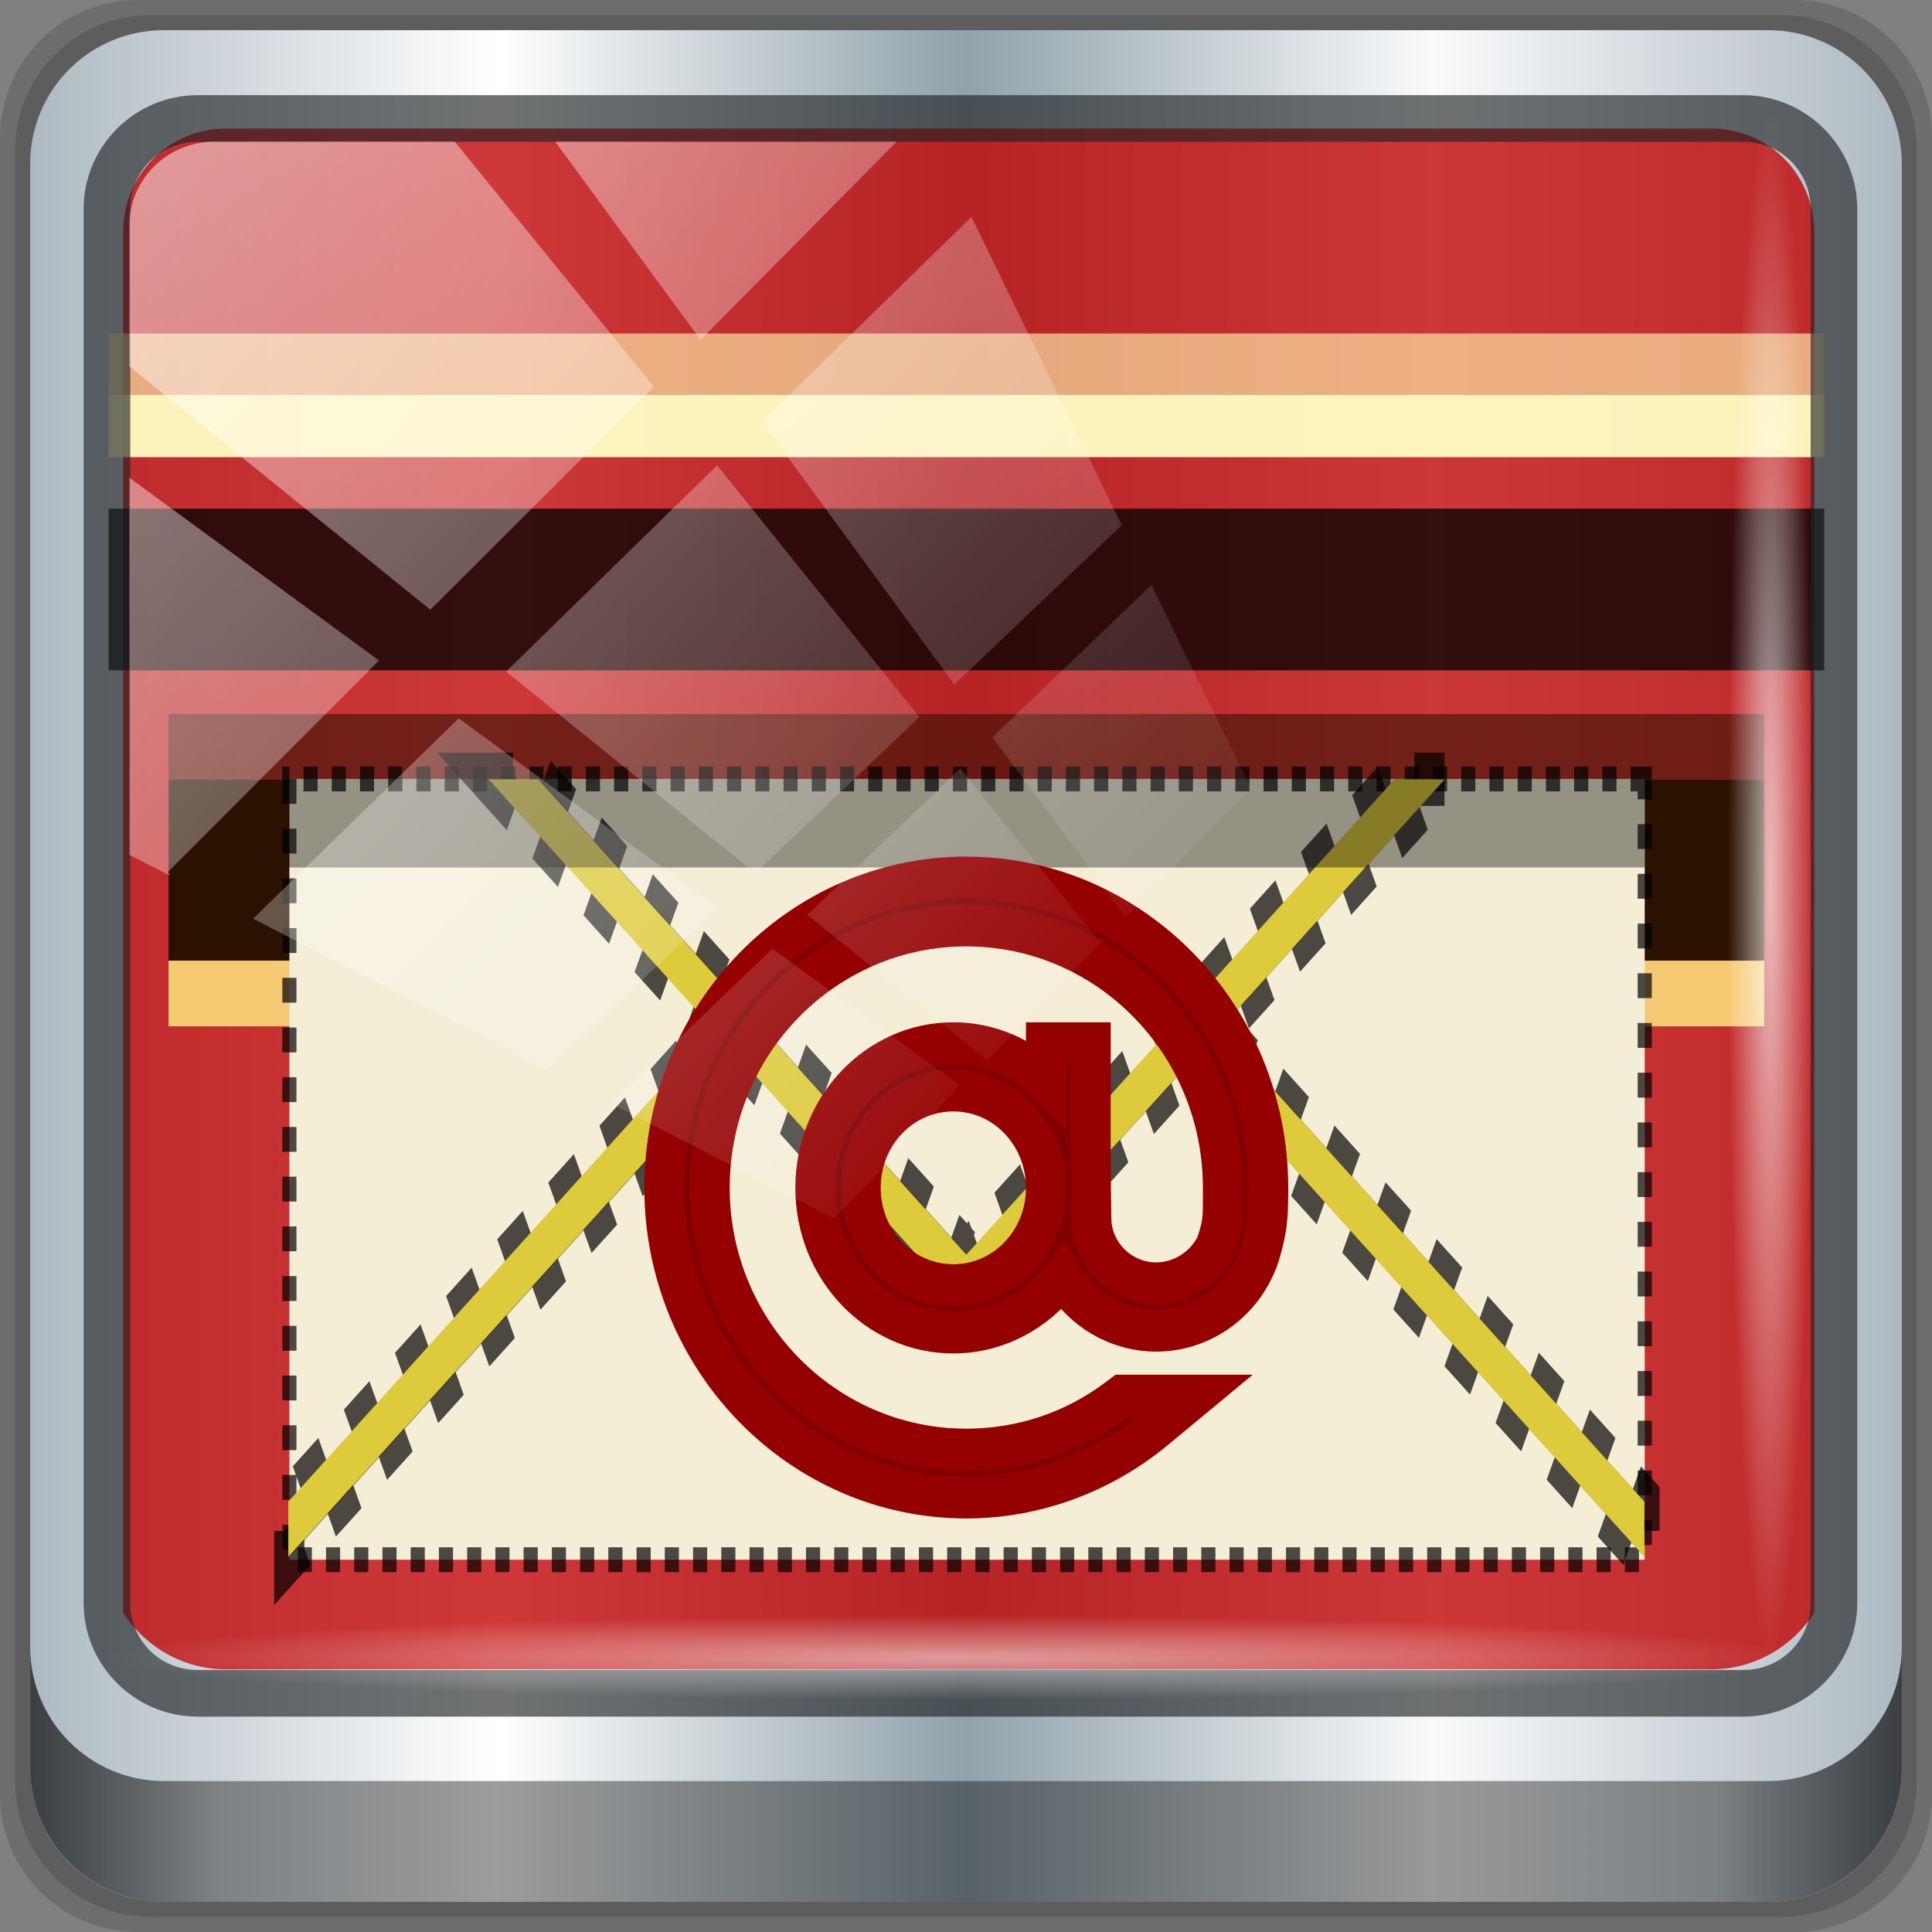<?xml version="1.0" encoding="UTF-8" standalone="no"?>
<!-- Created with Inkscape (http://www.inkscape.org/) -->

<svg
   xmlns:dc="http://purl.org/dc/elements/1.1/"
   xmlns:cc="http://creativecommons.org/ns#"
   xmlns:rdf="http://www.w3.org/1999/02/22-rdf-syntax-ns#"
   xmlns:svg="http://www.w3.org/2000/svg"
   xmlns="http://www.w3.org/2000/svg"
   xmlns:xlink="http://www.w3.org/1999/xlink"
   xmlns:sodipodi="http://sodipodi.sourceforge.net/DTD/sodipodi-0.dtd"
   xmlns:inkscape="http://www.inkscape.org/namespaces/inkscape"
   width="96"
   height="96"
   viewBox="0 0 96 96"
   version="1.1"
   id="svg1072"
   inkscape:version="0.92.1 r15371"
   sodipodi:docname="mail-send.svg">
  <rect x="0" y="0" width="96" height="96" fill="#808080" stroke="none"/>
  <defs
     id="defs1066">
    <linearGradient
       y2="47"
       x2="90"
       y1="47"
       x1="6"
       gradientTransform="matrix(1.107,0,0,1.107,-4.994,-3.621)"
       gradientUnits="userSpaceOnUse"
       id="linearGradient4071"
       xlink:href="#linearGradient6139-0"
       inkscape:collect="always" />
    <linearGradient
       id="linearGradient6139-0">
      <stop
         style="stop-color:#adb9c1;stop-opacity:1;"
         offset="0"
         id="stop6141-2" />
      <stop
         id="stop6151-0"
         offset="0.25"
         style="stop-color:#ffffff;stop-opacity:1;" />
      <stop
         id="stop6147-1"
         offset="0.5"
         style="stop-color:#90a2aa;stop-opacity:1;" />
      <stop
         style="stop-color:#f9fafb;stop-opacity:1;"
         offset="0.75"
         id="stop6149-4" />
      <stop
         style="stop-color:#adb9c1;stop-opacity:1;"
         offset="1"
         id="stop6143-4" />
    </linearGradient>
    <linearGradient
       gradientUnits="userSpaceOnUse"
       y2="88.172"
       x2="94.5"
       y1="88.172"
       x1="1.5"
       id="linearGradient4129"
       xlink:href="#linearGradient3832-0-6-1-1"
       inkscape:collect="always"
       gradientTransform="translate(0.149,0.415)" />
    <linearGradient
       id="linearGradient3832-0-6-1-1">
      <stop
         id="stop3834-6-3-7-1"
         offset="0"
         style="stop-color:#000000;stop-opacity:1;" />
      <stop
         style="stop-color:#000000;stop-opacity:0.588;"
         offset="0.1"
         id="stop3872-2-4" />
      <stop
         id="stop3844-6-2-7-6"
         offset="0.9"
         style="stop-color:#000000;stop-opacity:0.588;" />
      <stop
         id="stop3836-5-0-2-9"
         offset="1"
         style="stop-color:#000000;stop-opacity:1;" />
    </linearGradient>
    <radialGradient
       r="43.199"
       fy="44.893"
       fx="13.948"
       cy="44.893"
       cx="13.948"
       gradientTransform="matrix(0.975,0,0,0.049,34.048,80.582)"
       gradientUnits="userSpaceOnUse"
       id="radialGradient7462"
       xlink:href="#linearGradient3737"
       inkscape:collect="always" />
    <linearGradient
       id="linearGradient3737">
      <stop
         id="stop3739"
         style="stop-color:#ffffff;stop-opacity:1"
         offset="0" />
      <stop
         id="stop3741"
         style="stop-color:#ffffff;stop-opacity:0"
         offset="1" />
    </linearGradient>
    <radialGradient
       r="43.199"
       fy="44.893"
       fx="13.948"
       cy="44.893"
       cx="13.948"
       gradientTransform="matrix(0.888,0,0,0.049,31.96,-90.317)"
       gradientUnits="userSpaceOnUse"
       id="radialGradient7464"
       xlink:href="#linearGradient3737"
       inkscape:collect="always" />
    <linearGradient
       y2="14.514"
       x2="50.528"
       y1="-28.642"
       x1="2.771"
       gradientUnits="userSpaceOnUse"
       id="linearGradient4767"
       xlink:href="#linearGradient3737"
       inkscape:collect="always" />
    <clipPath
       clipPathUnits="userSpaceOnUse"
       id="clipPath4156-4-1">
      <path
         style="opacity:0.6;fill:#ffffff;fill-opacity:1;stroke:none"
         d="m 27.046,-55.695 -14.214,13.321 h 0.061 l 15.653,21.771 10.231,-10.546 C 38.562,-32.302 27.468,-54.819 27.046,-55.695 Z M 9.647,-39.383 -5.241,-25.321 15.988,-7.806 26.372,-18.383 Z m 31.491,12.951 -9.741,9.714 8.945,12.458 7.781,-7.555 z m -49.84,4.379 -13.754,12.982 26.283,13.846 0.061,-0.062 -0.123,-0.062 L 13.599,-5.401 -8.702,-22.053 Z m 38.015,7.401 -9.803,9.775 11.579,9.559 7.628,-7.401 -8.669,-11.009 z m 20.187,5.674 -7.383,7.216 6.188,8.542 5.82,-6.137 z m -32.195,6.322 -9.557,9.498 13.662,7.185 7.934,-7.678 z m 23.312,2.374 -7.107,6.938 8.363,6.907 5.361,-5.674 -0.061,-0.092 -0.092,0.123 -6.464,-8.203 z m -8.73,8.542 -7.505,7.339 10.354,5.458 c 1.397,-1.321 5.675,-6.123 5.851,-6.322 z"
         id="path4158-0-8"
         inkscape:connector-curvature="0" />
    </clipPath>
    <linearGradient
       id="linearGradient6139-0-0">
      <stop
         style="stop-color:#b7b7b7;stop-opacity:1;"
         offset="0"
         id="stop6141-2-9" />
      <stop
         id="stop6151-0-8"
         offset="0.25"
         style="stop-color:#ffffff;stop-opacity:1;" />
      <stop
         id="stop6147-1-4"
         offset="0.5"
         style="stop-color:#9d9d9d;stop-opacity:1;" />
      <stop
         style="stop-color:#fafafa;stop-opacity:1;"
         offset="0.75"
         id="stop6149-4-9" />
      <stop
         style="stop-color:#b7b7b7;stop-opacity:1;"
         offset="1"
         id="stop6143-4-8" />
    </linearGradient>
    <linearGradient
       id="linearGradient4091-0-3-0-7-0">
      <stop
         id="stop4093-3-6-4-2-5"
         offset="0"
         style="stop-color:#ffffff;stop-opacity:1;" />
      <stop
         style="stop-color:#ffffff;stop-opacity:1;"
         offset="0.8"
         id="stop4099-6-1-8-3-2" />
      <stop
         id="stop4095-1-0-7-9-7"
         offset="1"
         style="stop-color:#ffffff;stop-opacity:0;" />
    </linearGradient>
    <linearGradient
       id="linearGradient15653">
      <stop
         id="stop15655"
         offset="0"
         style="stop-color:#dc2222;stop-opacity:1;" />
      <stop
         id="stop15657"
         offset="1"
         style="stop-color:#bb1d1d;stop-opacity:1;" />
    </linearGradient>
    <linearGradient
       x1="45.448"
       y1="92.54"
       x2="45.448"
       y2="7.017"
       id="ButtonShadow-4"
       gradientUnits="userSpaceOnUse"
       gradientTransform="scale(1.006,0.994)">
      <stop
         id="stop3750-5"
         style="stop-color:#000000;stop-opacity:1"
         offset="0" />
      <stop
         id="stop3752-3"
         style="stop-color:#000000;stop-opacity:0.588"
         offset="1" />
    </linearGradient>
    <filter
       color-interpolation-filters="sRGB"
       id="filter3174-2">
      <feGaussianBlur
         id="feGaussianBlur3176-5"
         stdDeviation="1.71" />
    </filter>
    <linearGradient
       inkscape:collect="always"
       xlink:href="#linearGradient5700-9-0"
       id="linearGradient4584"
       gradientUnits="userSpaceOnUse"
       gradientTransform="matrix(1.139,0,0,1.139,46.241,-73.703)"
       x1="6"
       y1="47"
       x2="90"
       y2="47" />
    <linearGradient
       id="linearGradient5700-9-0">
      <stop
         style="stop-color:#ffffff;stop-opacity:0;"
         offset="0"
         id="stop5702-6-4" />
      <stop
         id="stop5704-6-1"
         offset="0.037"
         style="stop-color:#ffffff;stop-opacity:0.851;" />
      <stop
         style="stop-color:#ffffff;stop-opacity:0;"
         offset="0.065"
         id="stop5706-4-6" />
      <stop
         id="stop5712-0-7"
         offset="0.945"
         style="stop-color:#ffffff;stop-opacity:0;" />
      <stop
         id="stop5710-1-5"
         offset="0.966"
         style="stop-color:#ffffff;stop-opacity:0.851;" />
      <stop
         style="stop-color:#ffffff;stop-opacity:0;"
         offset="1"
         id="stop5708-7-5" />
    </linearGradient>
    <filter
       style="color-interpolation-filters:sRGB"
       id="filter3174-2-9">
      <feGaussianBlur
         id="feGaussianBlur3176-5-1"
         stdDeviation="1.71" />
    </filter>
  </defs>
  <sodipodi:namedview
     id="base"
     pagecolor="#ffffff"
     bordercolor="#666666"
     borderopacity="1.0"
     inkscape:pageopacity="0.0"
     inkscape:pageshadow="2"
     inkscape:zoom="2.5117023"
     inkscape:cx="10.393777"
     inkscape:cy="48"
     inkscape:document-units="px"
     inkscape:current-layer="g3065"
     showgrid="false"
     inkscape:showpageshadow="false"
     units="px"
     inkscape:lockguides="true"
     inkscape:window-width="1280"
     inkscape:window-height="972"
     inkscape:window-x="0"
     inkscape:window-y="26"
     inkscape:window-maximized="1">
    <sodipodi:guide
       position="0,0"
       orientation="0,96"
       id="guide1621"
       inkscape:locked="true" />
    <sodipodi:guide
       position="96,0"
       orientation="-96,0"
       id="guide1623"
       inkscape:locked="true" />
    <sodipodi:guide
       position="96,96"
       orientation="0,-96"
       id="guide1625"
       inkscape:locked="true" />
    <sodipodi:guide
       position="0,96"
       orientation="96,0"
       id="guide1627"
       inkscape:locked="true" />
  </sodipodi:namedview>
  <g
     inkscape:label="Livello 1"
     inkscape:groupmode="layer"
     id="layer1"
     transform="translate(0,-1026.52)">
    <g
       transform="translate(-0.149,1026.105)"
       style="display:inline"
       id="g2574">
      <path
         inkscape:connector-curvature="0"
         id="path3288"
         d="M 89.292,0.415 H 7.006 c -3.799,0 -6.857,3.058 -6.857,6.857 V 89.558 c 0,3.799 3.058,6.857 6.857,6.857 H 89.292 c 3.799,0 6.857,-3.058 6.857,-6.857 V 7.272 c 0,-3.799 -3.058,-6.857 -6.857,-6.857 z"
         style="display:inline;opacity:0.15;fill:#000000;fill-opacity:1;fill-rule:nonzero;stroke:none" />
      <path
         style="display:inline;opacity:0.15;fill:#000000;fill-opacity:1;fill-rule:nonzero;stroke:none"
         d="M 88.649,1.165 H 7.649 c -3.739,0 -6.75,3.01 -6.75,6.75 V 88.915 c 0,3.74 3.011,6.75 6.75,6.75 H 88.649 c 3.74,0 6.75,-3.01 6.75,-6.75 V 7.915 c 0,-3.739 -3.01,-6.75 -6.75,-6.75 z"
         id="path4085"
         inkscape:connector-curvature="0" />
      <path
         inkscape:connector-curvature="0"
         id="rect4251-1"
         d="M 88.006,1.915 H 8.292 c -3.68,0 -6.643,2.963 -6.643,6.643 V 88.272 c 0,3.68 2.963,6.643 6.643,6.643 H 88.006 c 3.68,0 6.643,-2.963 6.643,-6.643 V 8.558 c 0,-3.68 -2.963,-6.643 -6.643,-6.643 z"
         style="display:inline;fill:url(#linearGradient4071);fill-opacity:1;fill-rule:nonzero;stroke:none" />
      <path
         sodipodi:nodetypes="sscccsccscccsss"
         inkscape:connector-curvature="0"
         id="path3400-6"
         d="m 11.39,6.802 c -2.856,0 -5.124,2.288 -5.124,5.171 v 21.427 7.239 39.914 c 1.097,1.684 2.969,2.812 5.124,2.812 h 4.099 65.589 4.099 c 2.155,0 4.027,-1.127 5.124,-2.812 V 40.64 33.401 11.973 c 0,-2.883 -2.268,-5.171 -5.124,-5.171 z"
         style="display:inline;opacity:0.779;fill:#c10000;fill-opacity:1;fill-rule:nonzero;stroke:none;stroke-width:1.03" />
      <g
         style="display:inline"
         transform="matrix(1,0,0,1.391,-156.402,16.409)"
         inkscape:label="Layer 1"
         id="layer1-6">
        <g
           id="g4611">
          <g
             id="g3470"
             transform="translate(250.872,-34.497)">
            <g
               style="display:none"
               id="layer2-5">
              <path
                 style="opacity:0.9;fill:url(#ButtonShadow-4);fill-opacity:1;fill-rule:nonzero;stroke:none;filter:url(#filter3174-2-9)"
                 id="rect3745-8"
                 inkscape:connector-curvature="0"
                 d="M 11,7 C 7.676,7 5,9.676 5,13 v 33.688 c 2.238,0.124 4.661,0.236 5.875,0.438 0.661,0.11 -0.084,0.241 -1.125,0.344 C 8.709,47.572 7.355,47.665 6.844,47.75 6.222,47.853 5.626,47.904 5,48 v 1.062 c 0.38,0.036 0.718,0.031 0.938,0.031 0.809,10e-7 1.16,0.216 1.312,0.562 0.153,0.347 0.094,0.84 0.094,1.406 0,0.425 -0.942,0.663 -1.156,1.375 C 6.111,52.692 5.551,52.946 5,53.188 v 2.219 c 0.736,0.025 1.433,0.057 1.844,0.312 C 7.125,55.894 6.069,56.124 5,56.312 v 7.562 c 1.138,0.18 3.31,0.926 3.969,1.062 1.09,0.226 1.225,0.335 0.875,0.438 -0.35,0.103 -1.174,0.175 -2,0.312 C 6.866,65.85 5.908,66.142 5,66.344 V 86 c 0,3.324 2.676,6 6,6 h 13 c 0.095,-0.438 0.151,-0.931 0.25,-1.438 0.14,-0.718 0.255,-1.342 0.375,-1.594 0.03,-0.063 0.058,-0.114 0.094,-0.125 0.107,-0.033 0.238,0.192 0.469,0.781 0.304,0.778 0.54,1.647 0.688,2.375 h 0.75 c 0.276,-0.494 0.579,-1.138 0.812,-1.438 0.099,-0.127 0.275,0.132 0.531,0.375 0.256,0.243 0.589,0.486 0.938,0.375 0.649,-0.207 1.603,-0.726 2.031,-1 0.14,-0.089 0.3,-0.158 0.406,-0.188 0.106,-0.03 0.174,-0.018 0.25,0 0.151,0.035 0.232,0.145 0.344,0.281 0.223,0.273 0.467,0.656 1.062,0.656 0.478,0 0.657,-0.033 0.781,0.062 0.124,0.095 0.197,0.315 0.406,0.875 h 8.875 c -0.048,-0.594 1.041,-2.152 1.219,-3.062 0.191,-0.976 0.214,-1.242 0.281,-1.062 0.067,0.18 0.193,0.794 0.469,1.5 0.11,0.282 0.214,0.358 0.312,0.281 0.099,-0.077 0.169,-0.294 0.25,-0.562 0.162,-0.537 0.286,-1.297 0.344,-1.594 0.131,-0.67 0.129,-1.787 0.125,-2.281 -9.11e-4,-0.124 -0.006,-0.218 0,-0.25 0.018,-0.097 0.081,0.312 0.281,1.594 0.164,1.047 0.548,2.688 0.719,3.562 0.17,0.868 0.298,1.322 0.406,1.875 H 75.688 c 0.039,-0.495 0.035,-1.099 0.062,-1.5 0.02,-0.301 0.066,-0.487 0.156,-0.469 0.03,0.006 0.051,0.039 0.094,0.094 0.233,0.298 0.631,1.165 0.969,1.875 H 85 c 3.324,0 6,-2.676 6,-6 v -7.219 c -0.169,0.004 -0.29,-4e-6 -0.5,0 -1.33,0 -2.638,-4e-6 -3.969,0 -1.227,0 -2.054,-9.64e-4 -2.25,-0.062 -0.196,-0.062 0.233,-0.183 1.469,-0.5 C 86.405,78.051 89.092,77.291 91,76.875 V 38.469 C 90.347,38.202 89.793,37.98 89.25,37.562 89.107,37.453 88.801,37.17 88.281,37 87.761,36.83 87.007,36.744 86,36.938 c -1.533,0.295 -1.686,0.283 -1.25,0.156 0.436,-0.127 1.469,-0.381 2.25,-0.531 1.153,-0.222 2.722,-1.204 4,-1.844 v -4.562 c -0.698,-0.258 -1.422,-0.558 -1.75,-1.062 -0.21,-0.323 -0.322,-0.513 -0.312,-0.625 0.009,-0.112 0.133,-0.149 0.25,-0.188 0.117,-0.038 0.261,-0.054 0.375,-0.156 0.114,-0.102 0.187,-0.292 0.188,-0.594 0,-0.323 0.082,-0.887 0.062,-1.406 -0.01,-0.26 -0.036,-0.497 -0.125,-0.688 -0.089,-0.19 -0.219,-0.333 -0.438,-0.375 -0.575,-0.11 -0.848,-0.234 -0.906,-0.344 -0.058,-0.11 0.072,-0.189 0.281,-0.281 0.418,-0.184 1.133,-0.339 1.125,-0.344 -0.669,-0.386 -5.247,-0.921 -5,-0.969 0.333,-0.064 0.667,-0.124 1,-0.188 1.048,-0.201 2.433,-0.309 3.75,-0.562 0.573,-0.11 0.912,-0.251 1.125,-0.438 0.213,-0.187 0.294,-0.423 0.375,-0.625 V 13 C 91,9.676 88.324,7 85,7 H 33.625 C 33.722,8.398 33.827,9.959 33.531,9.188 33.321,8.638 33.21,8.05 33,7.5 32.947,7.361 32.904,7.171 32.844,7 H 30.812 C 30.572,7.492 30.363,7.971 30.031,8.188 29.524,8.519 29.245,8.682 29,8.594 28.755,8.505 28.523,8.167 28.156,7.688 27.993,7.474 27.722,7.256 27.406,7 h -6.812 L 19.281,12.562 17.531,7 H 17.312 l -1.75,8.938 L 14.156,7 Z" />
            </g>
            <g
               id="g3738"
               transform="matrix(0.888,0,0,0.888,-88.925,-1.977)">
              <g
                 transform="matrix(0.956,0,0,1,2.116,10.875)"
                 id="g3079">
                <g
                   id="g3081"
                   transform="matrix(0.827,0,0,1,108.882,47.663)" />
              </g>
              <g
                 id="g1011">
                <g
                   id="g1026">
                  <g
                     transform="translate(0,-16.832)"
                     id="g3065">
                    <rect
                       style="opacity:0.659;fill:#ffeeaa;fill-opacity:1;stroke:none"
                       id="rect3067"
                       width="96"
                       height="2.5"
                       x="0"
                       y="58.374" />
                    <rect
                       y="60.847"
                       x="0"
                       height="2.5"
                       width="96"
                       id="rect3069"
                       style="opacity:0.974;fill:#fffdc4;fill-opacity:0.971;stroke:none" />
                  </g>
                  <rect
                     y="59.49"
                     x="3.356"
                     height="7.281"
                     width="89.288"
                     id="rect3071"
                     style="fill:#2b1100;fill-opacity:1;stroke:none" />
                  <rect
                     transform="scale(1,-1)"
                     style="opacity:0.846;fill:#ffe680;fill-opacity:1;stroke:none"
                     id="rect3073"
                     width="89.288"
                     height="2.641"
                     x="3.356"
                     y="-69.413" />
                  <rect
                     y="-59.49"
                     x="3.356"
                     height="2.641"
                     width="89.288"
                     id="rect3075"
                     style="opacity:0.556;fill:#2b1100;fill-opacity:1;stroke:none"
                     transform="scale(1,-1)" />
                  <rect
                     style="opacity:0.753;fill:#000000;fill-opacity:1;stroke:none"
                     id="rect3077"
                     width="96"
                     height="6.507"
                     x="6.7089843e-07"
                     y="48.586" />
                  <rect
                     transform="matrix(-0.79,0,0,1,106.198,58.538)"
                     style="display:inline;fill:#f4eed7;fill-opacity:1;stroke:#000000;stroke-width:1;stroke-miterlimit:4;stroke-dasharray:1, 1;stroke-dashoffset:0;stroke-opacity:0.698"
                     id="rect3083"
                     width="96"
                     height="31.409"
                     x="25.622"
                     y="0.923" />
                  <path
                     transform="matrix(0.79,0,0,1,106.198,58.538)"
                     inkscape:connector-curvature="0"
                     id="path4527"
                     d="m -107.458,0.936 15.948,10.062 -30.12,19 v 2.219 l 31.896,-20.094 16.099,10.156 16.137,-10.156 31.858,20.094 v -2.219 l -30.082,-19 15.948,-10.062 h -3.552 l -14.172,8.938 -1.738,1.125 -14.399,9.062 -14.361,-9.062 -1.738,-1.094 -14.21,-8.969 z"
                     style="display:inline;fill:#070604;fill-opacity:0.506;stroke:#000000;stroke-width:2.14;stroke-miterlimit:4;stroke-dasharray:2.14, 2.14;stroke-dashoffset:0;stroke-opacity:0.698" />
                  <path
                     style="display:inline;fill:#ddcb3c;fill-opacity:1;stroke:none"
                     d="m 20.375,28.812 13.188,10.062 -24.906,19 v 2.219 L 35.031,40 48.344,50.156 61.688,40 88.031,60.094 V 57.875 l -24.875,-19 13.188,-10.062 h -2.938 L 61.688,37.75 60.25,38.875 l -11.906,9.062 -11.875,-9.062 -1.438,-1.094 -11.75,-8.969 z"
                     transform="matrix(0.956,0,0,1,1.781,30.661)"
                     id="path3085"
                     inkscape:connector-curvature="0" />
                  <rect
                     transform="matrix(0.956,0,0,1,2.116,10.875)"
                     y="48.586"
                     x="8.309"
                     height="3.561"
                     width="79.383"
                     id="rect3087"
                     style="display:inline;opacity:0.389;fill:#000000;fill-opacity:1;stroke:none" />
                  <g
                     transform="matrix(1.313,0,0,0.993,-15.104,58.466)"
                     id="g3091"
                     style="font-style:normal;font-variant:normal;font-weight:normal;font-stretch:normal;font-size:25.136px;line-height:125%;font-family:'Quirky Nots';-inkscape-font-specification:'Quirky Nots';letter-spacing:0px;word-spacing:0px;fill:#800000;fill-opacity:1;stroke:#950000;stroke-width:1.702;stroke-miterlimit:4;stroke-dasharray:none;stroke-opacity:1">
                    <path
                       id="path3093"
                       style="font-weight:bold;font-family:Neou;-inkscape-font-specification:'Neou Bold';fill:#800000;fill-opacity:1;stroke:#950000;stroke-width:1.702;stroke-miterlimit:4;stroke-dasharray:none;stroke-opacity:1"
                       d="m 48.057,4.998 c -7.088,0 -12.87,5.63 -12.87,12.568 0,6.912 5.781,12.543 12.87,12.543 2.941,0 5.806,-1.005 8.094,-2.815 l 1.659,-1.307 h -3.117 l -0.176,0.126 c -1.885,1.357 -4.122,2.061 -6.46,2.061 -6.033,0 -10.934,-4.751 -10.934,-10.607 0,-5.882 4.902,-10.632 10.934,-10.632 6.033,0 10.934,4.751 10.934,10.632 0,0.126 0,0.226 0,0.352 0,0.93 0,1.131 -0.302,1.986 -0.478,0.93 -1.483,1.533 -2.539,1.533 -1.508,0 -2.765,-1.181 -2.765,-2.664 l -0.025,-1.86 v -5.203 h -1.91 v 1.533 c -1.056,-0.98 -2.463,-1.533 -3.946,-1.533 -3.243,0 -5.882,2.614 -5.882,5.857 0,3.243 2.639,5.857 5.882,5.857 1.835,0 3.544,-0.855 4.65,-2.262 0.829,1.332 2.338,2.187 3.997,2.187 1.86,0 3.569,-1.081 4.298,-2.79 l 0.025,-0.05 c 0.101,-0.251 0.176,-0.528 0.251,-0.804 0.176,-0.704 0.201,-1.156 0.201,-2.137 0,-6.938 -5.781,-12.568 -12.87,-12.568 M 47.504,21.512 c -2.187,0 -3.946,-1.76 -3.946,-3.946 0,-2.187 1.76,-3.946 3.946,-3.946 2.187,0 3.946,1.76 3.946,3.946 0,2.187 -1.76,3.946 -3.946,3.946"
                       inkscape:connector-curvature="0" />
                  </g>
                </g>
              </g>
            </g>
          </g>
        </g>
      </g>
      <path
         style="color:#000000;font-style:normal;font-variant:normal;font-weight:normal;font-stretch:normal;font-size:medium;line-height:normal;font-family:Sans;-inkscape-font-specification:Sans;text-indent:0;text-align:start;text-decoration:none;text-decoration-line:none;letter-spacing:normal;word-spacing:normal;text-transform:none;writing-mode:lr-tb;direction:ltr;baseline-shift:baseline;text-anchor:start;display:inline;overflow:visible;visibility:visible;fill:#1f2224;fill-opacity:0.633;stroke:none;stroke-width:2.376;marker:none;enable-background:accumulate"
         d="m 9.974,5.144 c -3.117,0 -5.668,2.54 -5.668,5.646 v 69.278 c 0,3.106 2.551,5.646 5.668,5.646 H 86.766 c 3.117,0 5.668,-2.54 5.668,-5.646 V 10.79 c 0,-3.106 -2.551,-5.646 -5.668,-5.646 z m 0,2.319 H 86.766 c 1.888,0 3.352,1.48 3.352,3.327 v 69.278 c 0,1.846 -1.464,3.327 -3.352,3.327 H 9.974 c -1.888,0 -3.352,-1.48 -3.352,-3.327 V 10.79 c 0,-1.846 1.464,-3.327 3.352,-3.327 z"
         id="path4989"
         inkscape:connector-curvature="0" />
      <path
         id="path4118"
         d="m 1.649,82.259 v 6 c 0,3.68 2.976,6.656 6.656,6.656 H 87.993 c 3.68,0 6.656,-2.976 6.656,-6.656 v -6 c 0,3.68 -2.976,6.656 -6.656,6.656 H 8.305 c -3.68,0 -6.656,-2.976 -6.656,-6.656 z"
         style="display:inline;opacity:0.658;fill:url(#linearGradient4129);fill-opacity:1;fill-rule:nonzero;stroke:none"
         inkscape:connector-curvature="0" />
      <rect
         ry="4.25"
         rx="0"
         y="80.665"
         x="5.524"
         height="4.25"
         width="84.25"
         id="rect4131"
         style="opacity:0.55;fill:url(#radialGradient7462);fill-opacity:1;stroke:none" />
      <rect
         transform="rotate(90)"
         style="opacity:0.669;fill:url(#radialGradient7464);fill-opacity:1;stroke:none"
         id="rect4141"
         width="76.75"
         height="4.25"
         x="5.975"
         y="-90.234"
         rx="0"
         ry="4.25" />
      <rect
         clip-path="url(#clipPath4156-4-1)"
         ry="3.957"
         rx="3.957"
         y="-30"
         x="2"
         height="69.024"
         width="75.966"
         id="rect4146"
         style="opacity:0.508;fill:url(#linearGradient4767);fill-opacity:1;stroke:none"
         transform="matrix(1.069,0,0,1.048,4.444,38.894)" />
    </g>
  </g>
</svg>
